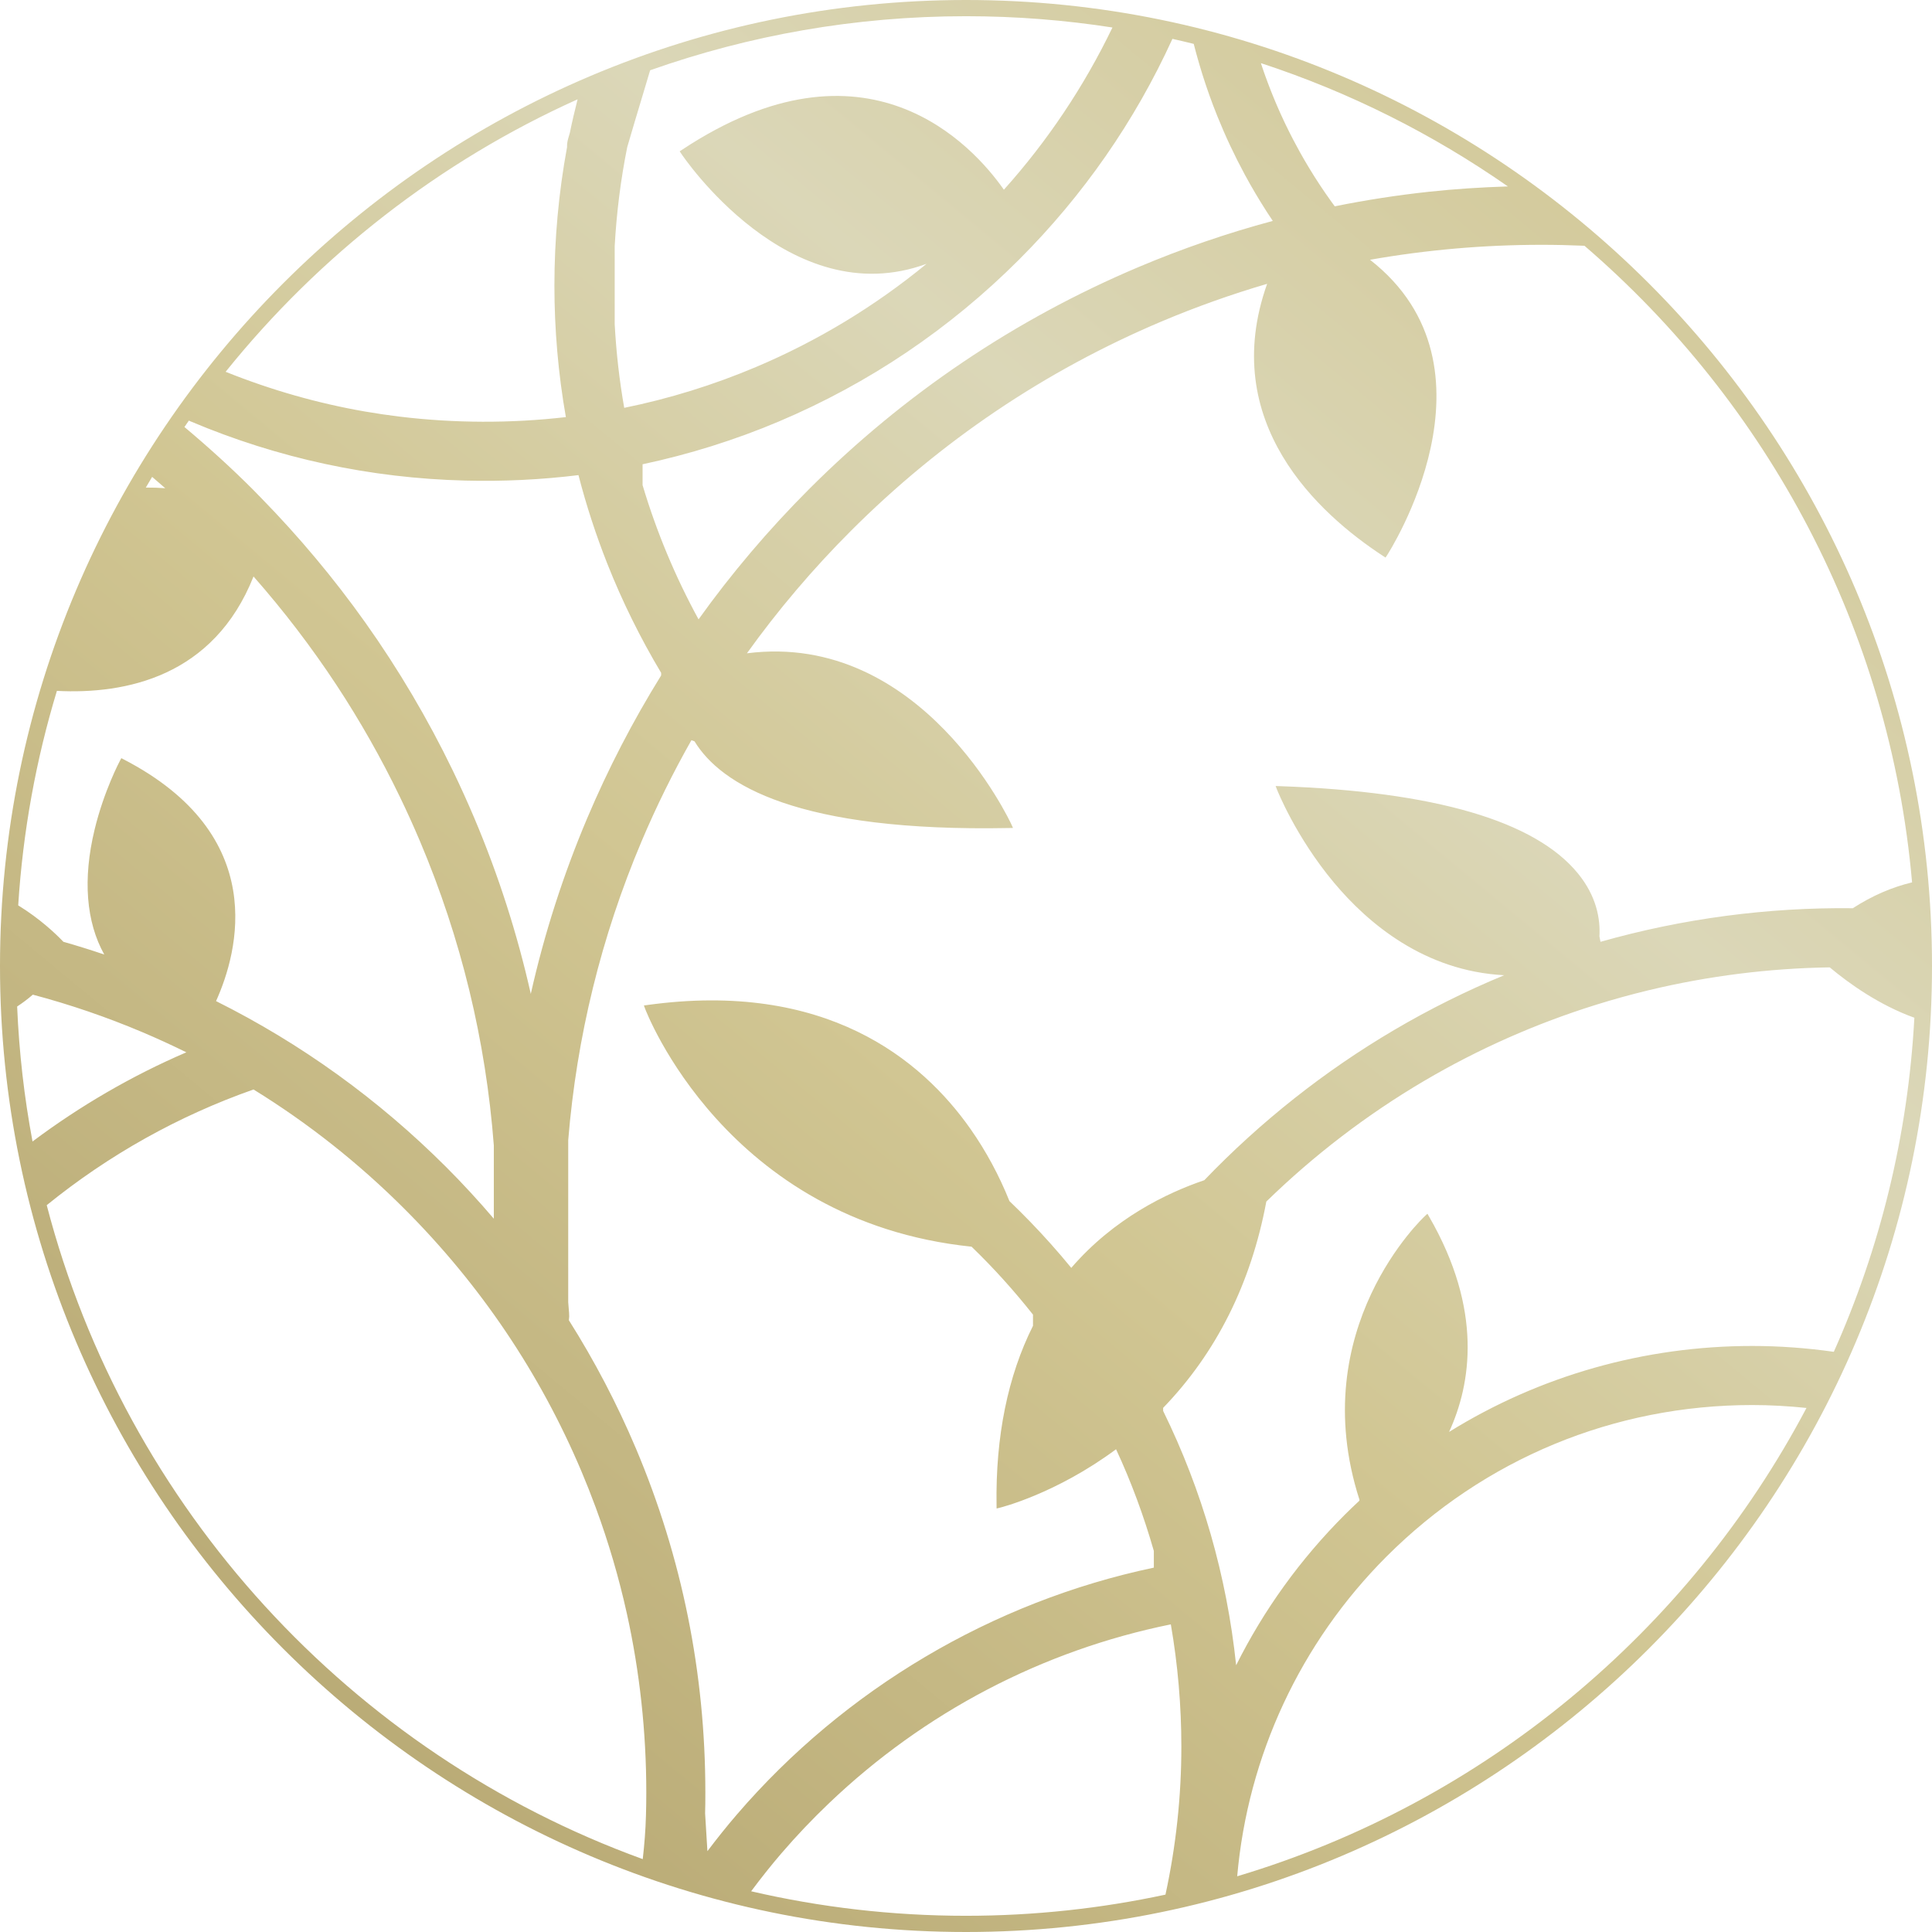 <svg width="102" height="102" viewBox="0 0 102 102" fill="none" xmlns="http://www.w3.org/2000/svg">
<path d="M51 0C22.879 0 0 22.879 0 51C0 79.122 22.878 102 51 102C79.121 102 102 79.121 102 51C102 22.879 79.121 0 51 0ZM96.816 71.369C95.387 71.167 93.941 71.06 92.511 71.06C86.815 71.06 81.29 72.628 76.504 75.599C77.664 73.076 78.303 69.164 75.444 64.223L75.361 64.08L75.24 64.191C75.175 64.25 68.862 70.131 71.771 79.173V79.227C71.477 79.501 71.229 79.74 70.996 79.972C68.652 82.316 66.726 84.987 65.263 87.915L65.261 87.906C64.764 83.197 63.468 78.688 61.408 74.49V74.328C64.215 71.421 66.048 67.759 66.856 63.436C69.373 60.983 72.177 58.839 75.192 57.064C78.04 55.387 81.093 54.035 84.266 53.046C85.185 52.759 86.125 52.5 87.06 52.275C90.181 51.526 93.39 51.121 96.601 51.072C97.638 51.94 99.229 53.07 101.069 53.731C100.732 59.98 99.245 65.929 96.816 71.369ZM100.948 46.585C99.889 46.838 98.838 47.29 97.819 47.95C93.323 47.898 88.828 48.495 84.498 49.723L84.442 49.433C84.494 48.516 84.292 47.319 83.308 46.114C81.046 43.342 75.743 41.791 67.548 41.505L67.347 41.498L67.42 41.686C67.43 41.711 68.402 44.178 70.432 46.605C72.221 48.744 75.203 51.269 79.413 51.487C77.412 52.315 75.462 53.285 73.609 54.376C69.927 56.544 66.554 59.213 63.581 62.309C61.609 62.978 58.813 64.321 56.558 66.937C56.198 66.497 55.826 66.062 55.451 65.643C54.761 64.871 54.035 64.121 53.294 63.413C52.75 62.057 52.061 60.779 51.246 59.616C48.644 55.904 43.567 51.755 34.158 53.062L33.995 53.084L34.052 53.239C34.093 53.351 38.316 64.476 51.294 65.819C52.454 66.939 53.542 68.146 54.537 69.406V69.996C53.208 72.649 52.556 75.831 52.613 79.475L52.616 79.641L52.777 79.602C52.806 79.595 55.737 78.876 58.922 76.513C59.726 78.238 60.389 80.041 60.917 81.882V82.763C52.406 84.557 44.6 89.173 38.904 95.797C38.369 96.418 37.85 97.069 37.348 97.733L37.226 95.739C37.229 95.62 37.231 95.501 37.233 95.382L37.236 95.266C37.238 95.057 37.239 94.848 37.239 94.638C37.239 88.336 36.005 82.221 33.57 76.463C32.578 74.119 31.388 71.844 30.033 69.701C30.053 69.573 30.057 69.446 30.045 69.32C30.027 69.131 30.014 68.941 29.999 68.751V60.196C30.445 54.749 31.74 49.458 33.872 44.417C34.643 42.594 35.528 40.8 36.503 39.08L36.667 39.138C38.066 41.435 42.128 43.935 53.28 43.715L53.481 43.711L53.398 43.527C53.351 43.424 48.662 33.313 39.434 34.491C41.071 32.207 42.916 30.034 44.923 28.027C49.659 23.291 55.173 19.573 61.313 16.976C63.13 16.208 65.008 15.539 66.898 14.985C64.299 22.3 69.611 27.127 73.038 29.365L73.149 29.438L73.222 29.327C73.287 29.228 79.625 19.414 72.331 13.715C75.295 13.191 78.338 12.925 81.383 12.925C82.123 12.925 82.886 12.942 83.652 12.975C93.306 21.277 99.773 33.183 100.948 46.585ZM6.521 40.087L6.405 40.027L6.344 40.142C6.335 40.158 5.491 41.735 4.992 43.808C4.366 46.405 4.544 48.672 5.505 50.394C4.787 50.151 4.062 49.925 3.347 49.722C2.933 49.287 2.106 48.504 0.961 47.799C1.209 43.887 1.906 40.095 3.004 36.475C6.638 36.661 11.283 35.726 13.385 30.435C14.978 32.243 16.451 34.172 17.768 36.171C19.009 38.057 20.137 40.049 21.121 42.089C21.492 42.858 21.846 43.642 22.175 44.418C24.344 49.546 25.649 54.932 26.072 60.479V64.342C25.273 63.406 24.433 62.493 23.564 61.623C19.985 58.044 15.895 55.094 11.406 52.853C12.575 50.261 14.269 44.096 6.521 40.087ZM0.905 53.139C1.189 52.95 1.468 52.745 1.733 52.513C3.696 53.034 5.639 53.699 7.508 54.49C8.286 54.819 9.069 55.178 9.838 55.557C6.969 56.791 4.242 58.375 1.717 60.265C1.281 57.941 1.007 55.562 0.905 53.139ZM8.032 25.177C8.271 25.381 8.502 25.58 8.724 25.775C8.379 25.749 8.037 25.74 7.698 25.741C7.808 25.552 7.919 25.364 8.032 25.177ZM25.047 43.203C24.693 42.366 24.31 41.52 23.909 40.689C22.59 37.96 21.035 35.329 19.287 32.868C17.647 30.558 15.793 28.341 13.782 26.284C13.743 26.239 13.702 26.198 13.663 26.163L13.536 26.032C13.468 25.962 13.399 25.892 13.33 25.822C12.225 24.717 11.016 23.616 9.737 22.544C9.815 22.431 9.892 22.318 9.971 22.206C10.004 22.221 10.037 22.236 10.07 22.25C14.67 24.195 19.546 25.246 24.562 25.372C26.557 25.424 28.575 25.325 30.54 25.084C30.949 26.668 31.462 28.242 32.065 29.765C32.852 31.753 33.809 33.689 34.906 35.524V35.659C33.419 38.054 32.104 40.591 30.999 43.203C29.732 46.198 28.732 49.313 28.023 52.472C27.314 49.313 26.314 46.198 25.047 43.203ZM63.024 2.317L63.05 2.419C63.078 2.528 63.107 2.637 63.136 2.745L63.201 2.981C63.232 3.092 63.264 3.204 63.296 3.315L63.362 3.538C63.396 3.652 63.431 3.767 63.466 3.881L63.532 4.088C63.57 4.206 63.608 4.325 63.648 4.443L63.711 4.628C63.754 4.753 63.796 4.876 63.84 5.001L63.897 5.157C63.945 5.289 63.994 5.422 64.043 5.554L64.087 5.667C64.143 5.813 64.199 5.959 64.27 6.134C64.692 7.183 65.179 8.22 65.726 9.231C65.808 9.383 65.893 9.534 65.99 9.708L66.01 9.744C66.091 9.886 66.173 10.027 66.256 10.168L66.305 10.251C66.385 10.386 66.467 10.521 66.549 10.655L66.61 10.753C66.69 10.883 66.772 11.012 66.854 11.141L66.924 11.249C67.006 11.376 67.088 11.501 67.172 11.626L67.197 11.663C64.791 12.308 62.404 13.129 60.098 14.104C53.587 16.858 47.739 20.8 42.717 25.822C40.583 27.957 38.619 30.27 36.88 32.699C35.65 30.448 34.658 28.071 33.925 25.613V24.511C36.382 23.988 38.803 23.233 41.126 22.25C45.876 20.24 50.142 17.364 53.805 13.702C57.196 10.311 59.918 6.391 61.898 2.052C62.275 2.136 62.65 2.224 63.024 2.317ZM66.569 3.333C71.257 4.868 75.641 7.076 79.609 9.842C78.207 9.887 76.803 9.977 75.431 10.125C73.771 10.304 72.102 10.562 70.469 10.893L70.297 10.658C70.22 10.551 70.144 10.443 70.069 10.334L69.977 10.204C69.904 10.097 69.831 9.989 69.76 9.882L69.668 9.745C69.597 9.637 69.528 9.53 69.459 9.422L69.368 9.279C69.301 9.172 69.235 9.065 69.169 8.956L69.079 8.808C69.014 8.702 68.951 8.594 68.888 8.486L68.799 8.332C68.737 8.225 68.677 8.118 68.617 8.01L68.269 7.364C68.213 7.258 68.159 7.151 68.105 7.044L68.019 6.871C67.966 6.766 67.915 6.66 67.863 6.553L67.779 6.375C67.729 6.269 67.68 6.164 67.632 6.057L67.549 5.873C67.503 5.768 67.456 5.663 67.411 5.557L67.33 5.367C67.286 5.262 67.242 5.157 67.2 5.052L67.121 4.856C67.08 4.752 67.039 4.647 66.999 4.542L66.923 4.342C66.884 4.237 66.846 4.134 66.808 4.029L66.734 3.822C66.698 3.719 66.663 3.615 66.628 3.512L66.569 3.333ZM58.732 1.452C57.232 4.564 55.306 7.445 53 10.016C51.375 7.695 45.765 1.443 35.995 7.916L35.885 7.989L35.958 8.1C36.016 8.188 41.65 16.602 48.918 13.928C46.194 16.168 43.168 18 39.911 19.377C37.669 20.325 35.33 21.05 32.956 21.532C32.699 20.078 32.534 18.602 32.453 17.122V12.988C32.551 11.227 32.77 9.477 33.114 7.77C33.373 6.879 33.645 5.972 33.911 5.09C34.048 4.632 34.186 4.172 34.324 3.71C39.543 1.864 45.156 0.856 51 0.856C53.629 0.856 56.211 1.06 58.732 1.452ZM30.494 5.243C30.339 5.854 30.198 6.456 30.083 7.023L29.996 7.32C29.952 7.474 29.932 7.634 29.938 7.766C29.495 10.161 29.27 12.621 29.27 15.075C29.27 17.401 29.473 19.737 29.875 22.021C26.971 22.356 23.978 22.346 21.089 21.994C20.482 21.92 19.871 21.83 19.271 21.726C16.77 21.293 14.296 20.586 11.912 19.629C16.856 13.481 23.216 8.518 30.494 5.243ZM2.467 63.627C5.74 60.975 9.409 58.918 13.385 57.519C16.263 59.292 18.945 61.414 21.358 63.828C25.361 67.831 28.503 72.491 30.697 77.679C30.959 78.299 31.214 78.944 31.454 79.595C32.124 81.413 32.675 83.291 33.093 85.177C33.775 88.257 34.121 91.44 34.121 94.639C34.121 94.835 34.119 95.029 34.117 95.225L34.115 95.33C34.112 95.496 34.109 95.662 34.104 95.828L34.102 95.889C34.083 96.595 34.026 97.343 33.934 98.152C18.541 92.563 6.636 79.64 2.467 63.627ZM39.657 99.85C40.179 99.15 40.718 98.47 41.268 97.831C42.047 96.926 42.889 96.039 43.772 95.197C48.803 90.396 55.039 87.134 61.814 85.758C62.183 87.882 62.37 90.053 62.37 92.213C62.37 94.843 62.085 97.469 61.531 100.027C58.134 100.756 54.611 101.144 50.999 101.144C47.1 101.144 43.303 100.696 39.657 99.85ZM65.318 99.058C65.879 92.695 68.659 86.72 73.202 82.177C78.36 77.019 85.217 74.179 92.511 74.179C93.453 74.179 94.414 74.233 95.373 74.333C89.138 86.142 78.329 95.174 65.318 99.058Z" fill="url(#paint0_linear_167_245)"/>
<defs>
<linearGradient id="paint0_linear_167_245" x1="-68.143" y1="194.944" x2="119.684" y2="-31.983" gradientUnits="userSpaceOnUse">
<stop stop-color="#856C34"/>
<stop offset="0.151" stop-color="#856C34"/>
<stop offset="0.447" stop-color="#B8A974"/>
<stop offset="0.613" stop-color="#D1C693"/>
<stop offset="0.72" stop-color="#DBD7B8"/>
<stop offset="0.839" stop-color="#D1C693"/>
<stop offset="1" stop-color="#856C34"/>
</linearGradient>
</defs>
</svg>

